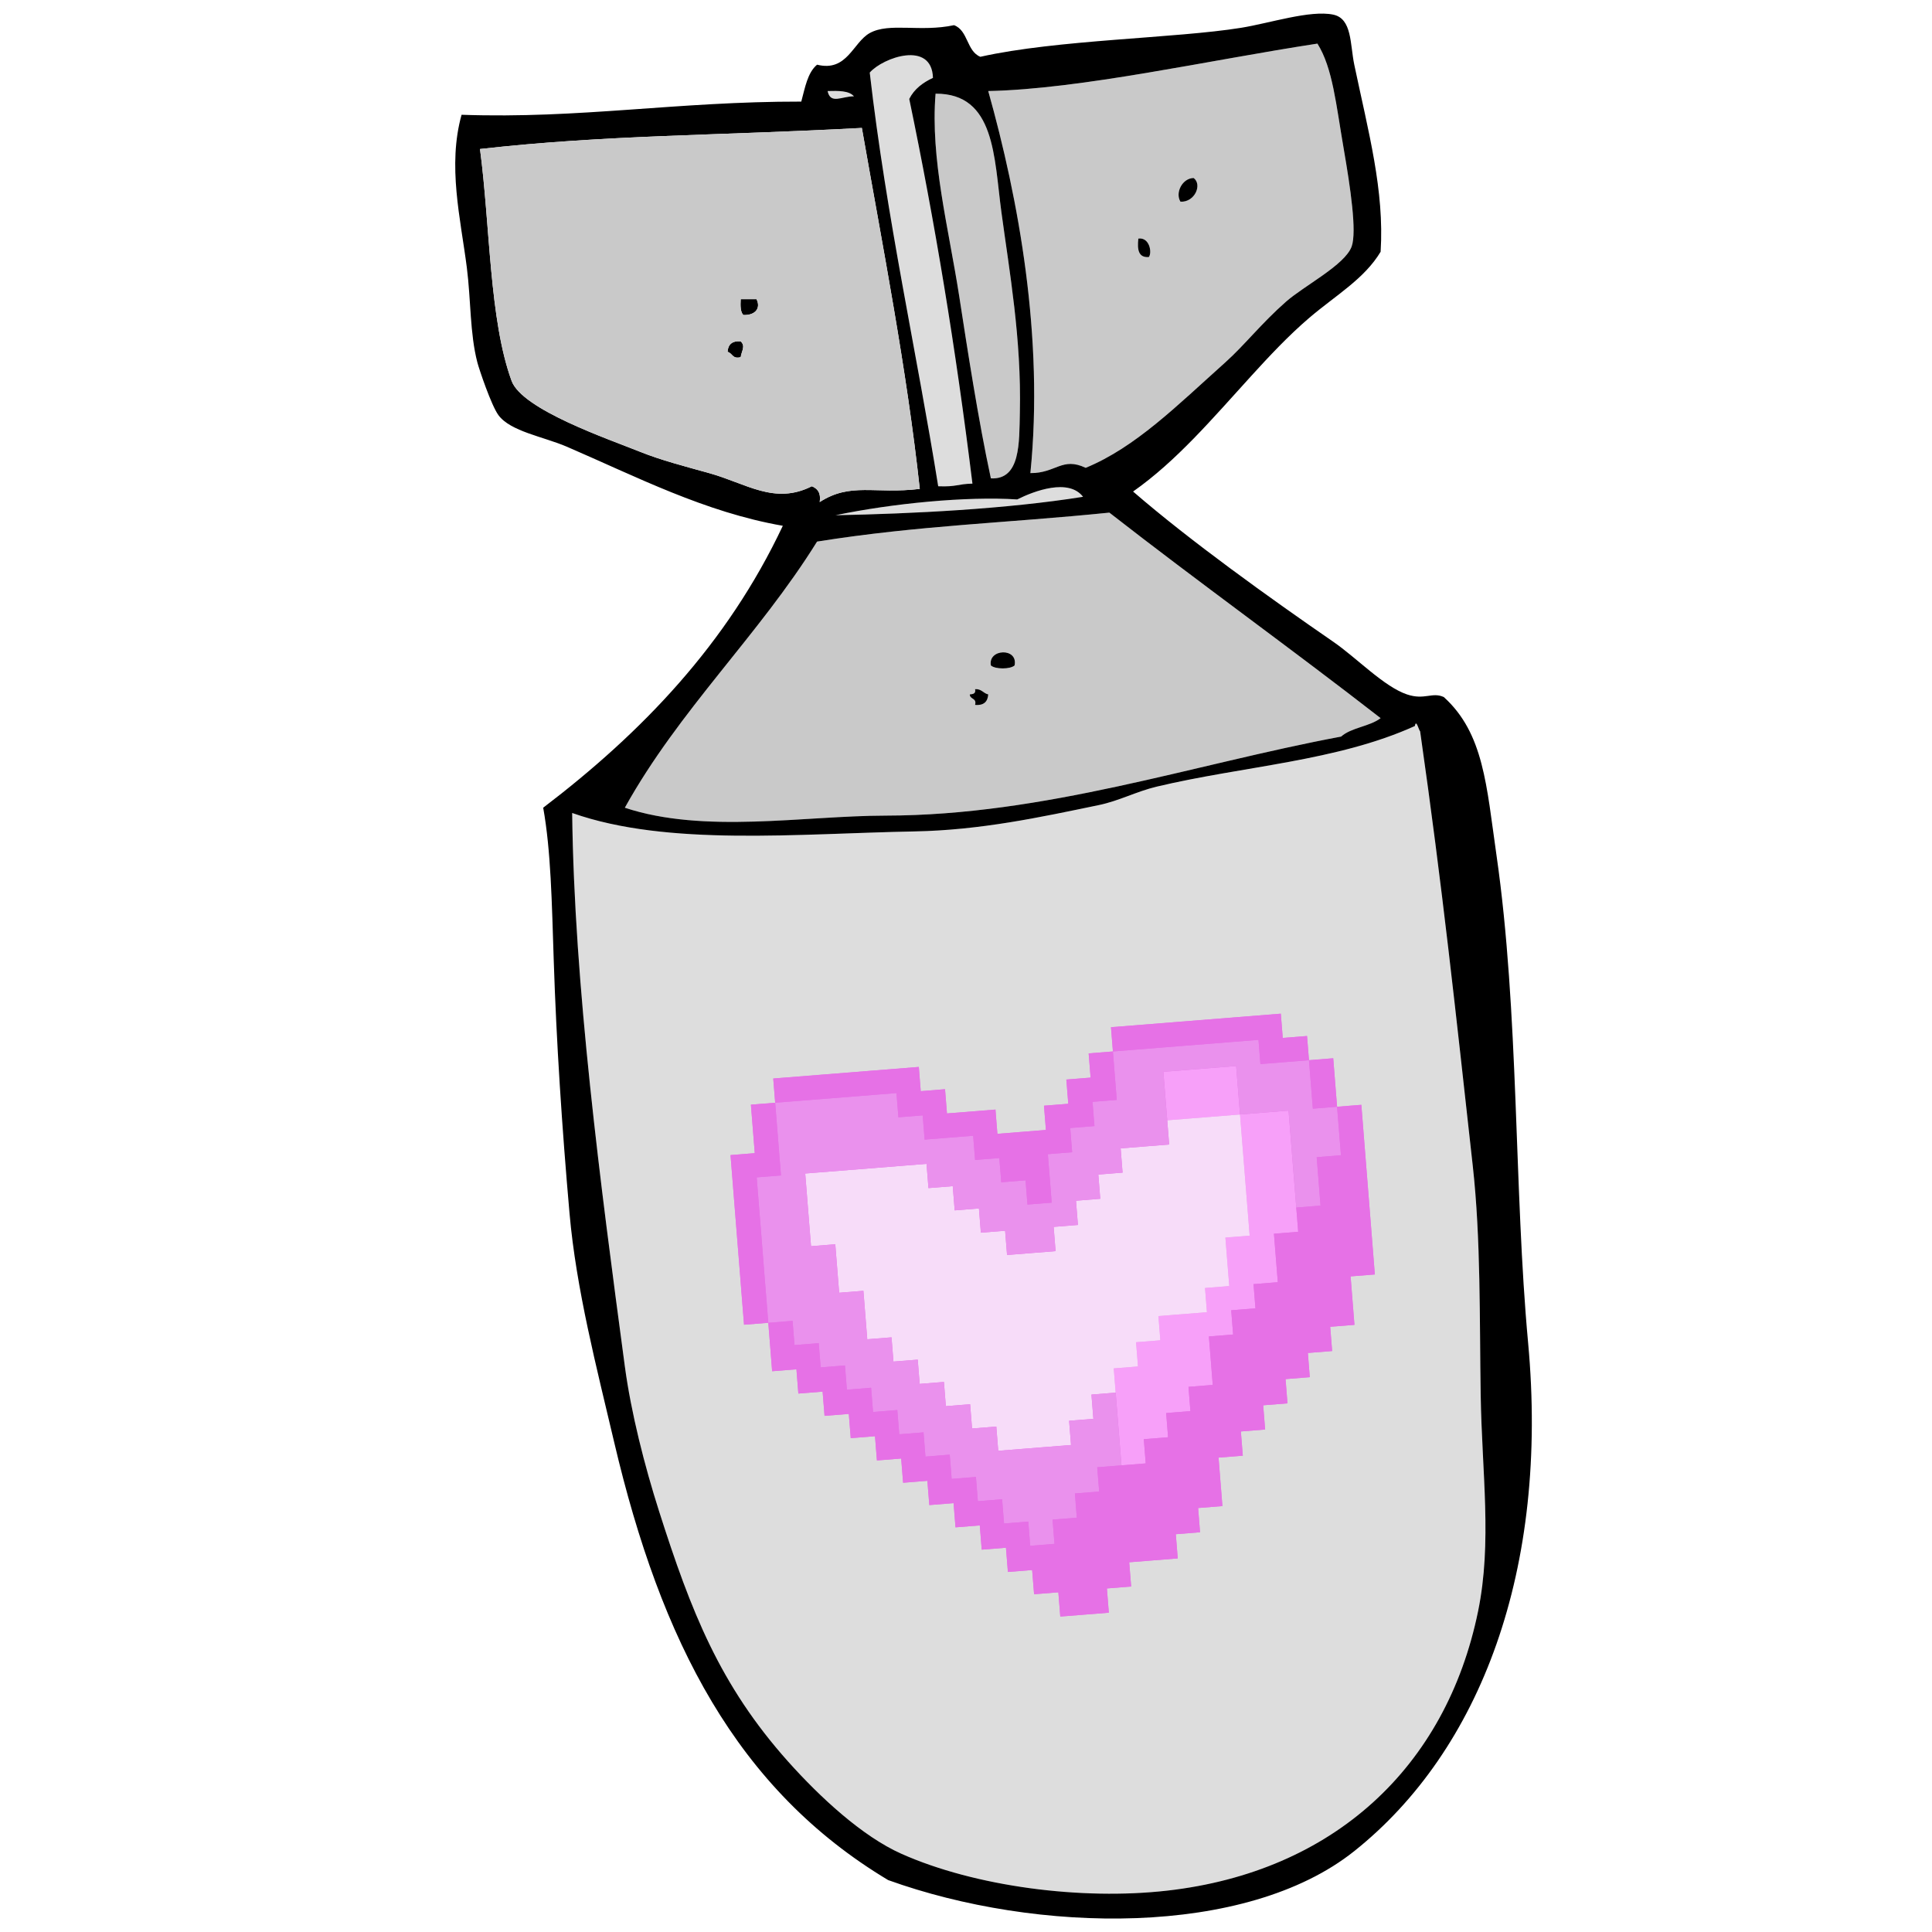<svg xmlns="http://www.w3.org/2000/svg" xmlns:xlink="http://www.w3.org/1999/xlink" width="500" zoomAndPan="magnify" viewBox="0 0 375 375" height="500" preserveAspectRatio="xMidYMid meet" version="1.2"><defs><clipPath id="6322c5f5ab"><path d="M 88.359 2.641 L 297.328 2.641 L 297.328 372.391 L 88.359 372.391 Z M 88.359 2.641 "/></clipPath><clipPath id="11fe45f17f"><path d="M 176.98 217.941 L 211.934 217.941 L 211.934 230.348 L 176.98 230.348 Z M 176.98 217.941 "/></clipPath><clipPath id="bb4ce05f6a"><path d="M 209.773 230.324 C 184.574 229.426 182.926 228.148 182.926 227.176 C 182.926 226.273 184.426 225.301 185.773 224.477 C 188.176 222.977 193.801 221.324 196.875 220.273 C 199.125 219.602 201.301 218.699 202.648 218.699 C 203.398 218.699 204 218.773 204.449 219.148 C 204.824 219.449 205.125 220.273 205.125 220.801 C 205.051 221.324 204.75 221.926 204.074 222.301 C 202.727 223.125 199.051 222.898 196.051 223.125 C 192.227 223.352 185.176 224.551 183.074 223.5 C 182.176 223.051 181.648 222.148 181.574 221.551 C 181.574 221.023 182.023 220.5 182.551 220.051 C 183.375 219.449 185.023 219.227 186.75 219 C 189.375 218.551 195.148 217.426 196.949 218.25 C 197.926 218.699 198.602 219.676 198.523 220.273 C 198.523 220.949 197.773 221.625 196.727 222.074 C 193.949 223.352 181.352 224.176 178.727 223.574 C 177.898 223.426 177.449 223.125 177.227 222.676 C 176.926 222.227 176.926 221.398 177.148 220.949 C 177.375 220.5 177.977 219.977 178.5 219.898 C 179.102 219.898 180.227 220.426 180.523 220.949 C 180.75 221.398 180.676 222.301 180.375 222.676 C 180.148 223.125 179.398 223.574 178.875 223.574 C 178.273 223.574 177.148 222.898 177.074 222.301 C 176.926 221.699 177.375 220.574 178.352 219.977 C 180.523 218.477 189.977 218.25 193.5 218.176 C 195.375 218.176 197.023 218.102 197.852 218.625 C 198.301 219 198.602 219.75 198.523 220.273 C 198.523 220.801 198.301 221.398 197.625 221.773 C 195.676 223.051 185.324 224.477 183.074 223.5 C 182.102 223.125 181.574 222.148 181.574 221.551 C 181.648 220.949 182.324 220.273 183.375 219.824 C 186.375 218.551 200.102 217.801 203.102 218.625 C 204.148 218.926 204.75 219.375 204.977 219.898 C 205.199 220.426 205.273 221.102 204.75 221.699 C 203.176 223.801 187.875 229.801 186.375 228.75 C 185.852 228.375 185.852 226.949 186.449 226.352 C 188.398 224.477 206.773 225.676 209.773 226.199 C 210.523 226.352 210.824 226.352 211.125 226.727 C 211.574 227.102 211.949 227.926 211.875 228.523 C 211.648 229.199 209.773 230.324 209.773 230.324 "/></clipPath><clipPath id="5bc2818813"><path d="M 137.051 179 L 275.316 179 L 275.316 316.551 L 137.051 316.551 Z M 137.051 179 "/></clipPath><clipPath id="fe553259dd"><path d="M 137.254 279.395 C 140.477 249.684 148.879 244.84 149.027 241.66 C 149.102 239.992 147.078 239.676 146.703 237.848 C 145.953 234.035 146.926 224.66 149.477 219.258 C 152.102 213.621 161.777 207.344 162.676 204.883 C 162.977 204.246 162.676 203.93 162.676 203.371 C 162.676 202.816 162.676 201.703 162.676 201.703 C 162.676 201.625 162.902 200.512 163.051 199.957 C 163.203 199.398 163.426 198.289 163.426 198.289 C 163.426 198.289 163.953 197.254 164.176 196.699 C 164.477 196.223 164.926 195.191 164.926 195.191 C 165.004 195.191 165.676 194.316 166.051 193.84 C 166.426 193.441 167.102 192.57 167.102 192.57 C 167.176 192.488 168.004 191.855 168.453 191.535 C 168.902 191.219 169.801 190.582 169.801 190.582 C 169.879 190.504 179.629 186.531 182.176 184.863 C 183.453 184.07 184.879 182.559 184.879 182.559 C 184.879 182.559 185.777 181.926 186.301 181.605 C 186.754 181.289 187.652 180.734 187.727 180.734 C 187.727 180.652 188.777 180.336 189.301 180.176 C 189.828 179.938 190.879 179.621 190.879 179.621 C 190.879 179.621 192.004 179.539 192.527 179.461 C 193.051 179.461 194.176 179.383 194.176 179.383 C 194.176 179.383 195.301 179.539 195.828 179.621 C 196.352 179.777 197.477 179.938 197.477 179.938 C 197.477 179.938 198.527 180.414 198.977 180.652 C 199.504 180.891 199.879 181.367 200.402 181.289 C 201.227 181.211 202.203 179.383 203.402 179.223 C 204.828 179.062 206.328 180.734 208.352 181.211 C 211.352 181.926 217.129 180.492 220.051 182.164 C 222.602 183.594 223.277 188.438 225.379 189.551 C 227.102 190.422 228.602 189.074 231.078 189.391 C 236.027 190.027 247.801 192.172 252.828 195.824 C 256.578 198.445 259.203 202.578 260.402 206.23 C 261.453 209.488 259.727 213.938 260.477 216.32 C 260.926 217.91 262.652 218.863 262.801 219.895 C 262.953 220.531 262.203 220.848 262.203 221.723 C 262.277 224.266 267.453 232.445 267.754 236.18 C 267.902 238.562 266.027 239.754 266.402 242.059 C 267.004 246.031 274.129 251.43 275.027 256.914 C 276.004 262.871 273.078 271.609 271.129 276.535 C 269.777 279.949 267.301 281.695 266.176 284.477 C 265.051 287.258 265.953 290.355 264.453 293.137 C 262.352 297.027 257.102 301 252.527 304.336 C 247.578 307.992 241.051 312.996 235.578 313.867 C 230.852 314.582 226.426 310.531 221.777 310.77 C 216.828 311.09 209.477 316.332 206.551 316.172 C 205.277 316.094 205.203 315.059 204.004 314.82 C 201.301 314.266 194.926 316.887 190.578 315.535 C 185.477 313.949 179.703 306.242 175.879 304.414 C 173.703 303.383 172.426 303.621 170.328 303.145 C 167.629 302.508 164.328 302.27 160.953 301 C 156.676 299.41 150.754 296.949 146.777 293.375 C 142.801 289.719 137.254 279.395 137.254 279.395 M 201.902 275.023 C 202.504 276.852 203.703 277.168 203.777 277.09 C 203.852 277.012 203.703 276.852 203.629 276.691 C 203.402 276.297 201.902 275.023 201.902 275.023 "/></clipPath><clipPath id="a63247aaed"><path d="M 133.559 284.156 L 170.691 284.156 L 170.691 316.367 L 133.559 316.367 Z M 133.559 284.156 "/></clipPath><clipPath id="200d19de13"><path d="M 155.102 287.852 C 159.449 291.676 157.801 289.199 158.102 288.75 C 158.477 288.375 160.051 288.898 161.176 289.273 C 162.75 289.875 165.227 291.301 166.5 292.352 C 167.398 293.102 167.926 293.699 168.449 294.75 C 169.273 296.25 170.25 298.648 170.398 300.602 C 170.551 302.551 170.023 305.102 169.426 306.676 C 169.051 307.801 168.676 308.477 167.852 309.375 C 166.801 310.648 164.926 312.375 163.125 313.273 C 161.324 314.102 159.148 315.301 157.125 314.477 C 153.375 312.898 145.727 300.75 145.574 297.074 C 145.574 295.426 146.773 294.523 147.676 293.477 C 148.5 292.426 149.625 291.449 150.824 290.699 C 151.949 290.023 153.301 289.426 154.648 289.125 C 155.926 288.824 157.426 288.676 158.773 288.824 C 160.125 288.977 161.551 289.352 162.824 289.875 C 164.023 290.398 165.301 291.227 166.273 292.125 C 167.324 293.102 168.227 294.227 168.824 295.426 C 169.5 296.625 170.023 297.977 170.25 299.324 C 170.477 300.676 170.551 302.102 170.324 303.523 C 170.102 304.875 169.727 306.227 169.051 307.426 C 168.449 308.699 167.551 309.824 166.574 310.801 C 165.602 311.773 164.477 312.602 163.199 313.199 C 162 313.801 160.574 314.176 159.227 314.398 C 157.875 314.551 156.375 314.477 155.023 314.25 C 153.75 313.949 152.324 313.426 151.199 312.75 C 150 312.074 148.875 311.176 147.977 310.125 C 147.074 309.074 146.25 307.875 145.727 306.602 C 145.199 305.324 144.898 303.898 144.75 302.551 C 144.676 301.199 144.824 299.699 145.199 298.426 C 145.5 297.074 146.102 295.727 146.852 294.602 C 147.602 293.477 148.574 292.352 149.625 291.523 C 150.75 290.699 152.023 289.949 153.301 289.5 C 154.574 289.051 156 288.824 157.426 288.75 C 158.773 288.75 160.199 288.977 161.477 289.352 C 162.824 289.801 164.102 290.477 165.227 291.301 C 166.352 292.051 167.324 293.102 168.148 294.227 C 168.898 295.352 169.574 296.699 169.949 297.977 C 170.324 299.324 171 301.875 170.477 302.102 C 169.352 302.625 157.5 289.801 158.102 288.75 C 158.477 288.227 162.301 289.5 164.023 290.477 C 165.75 291.523 167.398 293.102 168.449 294.75 C 169.5 296.477 170.25 298.574 170.398 300.602 C 170.551 302.551 170.023 305.102 169.426 306.676 C 169.051 307.801 168.676 308.477 167.852 309.375 C 166.801 310.648 164.926 312.375 163.125 313.273 C 161.324 314.102 158.773 313.875 157.125 314.477 C 155.773 315 155.324 316.352 153.898 316.352 C 151.051 316.426 144.602 312.301 141.301 309.75 C 138.824 307.801 136.648 305.023 135.449 303.227 C 134.773 302.176 134.477 301.574 134.25 300.449 C 133.801 298.875 133.5 296.398 133.875 294.449 C 134.176 292.574 135.148 290.551 136.352 288.977 C 137.551 287.477 139.273 286.125 141.074 285.301 C 142.801 284.477 145.352 284.176 146.926 284.176 C 148.125 284.176 148.875 284.324 149.926 284.773 C 151.426 285.301 155.102 287.852 155.102 287.852 "/></clipPath><clipPath id="0417b0b4ad"><path d="M 141 196 L 267 196 L 267 314 L 141 314 Z M 141 196 "/></clipPath><clipPath id="cc9421977d"><path d="M 140.207 205.391 L 262.82 195.621 L 271.816 308.516 L 149.203 318.285 Z M 140.207 205.391 "/></clipPath><clipPath id="66486b6b86"><path d="M 140.207 205.391 L 262.82 195.621 L 271.816 308.516 L 149.203 318.285 Z M 140.207 205.391 "/></clipPath><clipPath id="91fd688d88"><path d="M 140.207 205.391 L 262.82 195.621 L 271.816 308.516 L 149.203 318.285 Z M 140.207 205.391 "/></clipPath><clipPath id="da88de5e75"><path d="M 216 206 L 252 206 L 252 285 L 216 285 Z M 216 206 "/></clipPath><clipPath id="5515ac0abe"><path d="M 140.207 205.391 L 262.82 195.621 L 271.816 308.516 L 149.203 318.285 Z M 140.207 205.391 "/></clipPath><clipPath id="4fb64c3b6f"><path d="M 140.207 205.391 L 262.82 195.621 L 271.816 308.516 L 149.203 318.285 Z M 140.207 205.391 "/></clipPath><clipPath id="7772139c1b"><path d="M 140.207 205.391 L 262.82 195.621 L 271.816 308.516 L 149.203 318.285 Z M 140.207 205.391 "/></clipPath><clipPath id="192addeac7"><path d="M 156 216 L 243 216 L 243 282 L 156 282 Z M 156 216 "/></clipPath><clipPath id="f41f2d8541"><path d="M 140.207 205.391 L 262.82 195.621 L 271.816 308.516 L 149.203 318.285 Z M 140.207 205.391 "/></clipPath><clipPath id="c5d82deb9f"><path d="M 140.207 205.391 L 262.82 195.621 L 271.816 308.516 L 149.203 318.285 Z M 140.207 205.391 "/></clipPath><clipPath id="9b26315505"><path d="M 140.207 205.391 L 262.82 195.621 L 271.816 308.516 L 149.203 318.285 Z M 140.207 205.391 "/></clipPath><clipPath id="35e9d62575"><path d="M 146 201 L 261 201 L 261 301 L 146 301 Z M 146 201 "/></clipPath><clipPath id="dcaea7b84f"><path d="M 140.207 205.391 L 262.82 195.621 L 271.816 308.516 L 149.203 318.285 Z M 140.207 205.391 "/></clipPath><clipPath id="b40bf17590"><path d="M 140.207 205.391 L 262.82 195.621 L 271.816 308.516 L 149.203 318.285 Z M 140.207 205.391 "/></clipPath><clipPath id="c4ee8f028d"><path d="M 140.207 205.391 L 262.82 195.621 L 271.816 308.516 L 149.203 318.285 Z M 140.207 205.391 "/></clipPath><clipPath id="a62d36f4b4"><path d="M 141 196 L 267 196 L 267 314 L 141 314 Z M 141 196 "/></clipPath><clipPath id="58bd9901e6"><path d="M 140.207 205.391 L 262.82 195.621 L 271.816 308.516 L 149.203 318.285 Z M 140.207 205.391 "/></clipPath><clipPath id="bb80f6e69a"><path d="M 140.207 205.391 L 262.82 195.621 L 271.816 308.516 L 149.203 318.285 Z M 140.207 205.391 "/></clipPath><clipPath id="233b4f505a"><path d="M 140.207 205.391 L 262.82 195.621 L 271.816 308.516 L 149.203 318.285 Z M 140.207 205.391 "/></clipPath></defs><g id="cfd6668504"><path style=" stroke:none;fill-rule:evenodd;fill:#c9c9c9;fill-opacity:1;" d="M 191.816 17.672 C 197.707 38.633 202.652 65.516 199.996 91.824 C 204.957 91.867 206.148 88.625 210.73 90.805 C 220.422 86.812 228.41 78.773 237.82 70.348 C 241.578 66.98 244.797 62.801 249.578 58.586 C 253.109 55.465 261.062 51.438 262.355 47.844 C 263.383 44.984 262.117 36.402 260.82 28.922 C 259.324 20.285 258.691 13.211 255.711 8.465 C 234.383 11.723 209.883 17.293 191.816 17.672 M 229.129 39.148 C 228.059 37.445 229.465 34.582 231.688 34.551 C 233.414 35.855 231.871 39.305 229.129 39.148 M 222.996 49.891 C 220.949 50.062 220.711 48.426 220.953 46.309 C 223.098 46 223.66 48.973 222.996 49.891 "/><path style=" stroke:none;fill-rule:evenodd;fill:#dddddd;fill-opacity:1;" d="M 168.816 14.094 C 172.062 42.32 178.008 68.723 182.105 94.383 C 185.762 94.52 185.777 93.941 188.75 93.871 C 185.477 67.297 181.457 43.109 176.484 19.207 C 177.453 17.277 179.109 16.035 181.086 15.113 C 180.871 7.816 171.402 11.145 168.816 14.094 "/><path style=" stroke:none;fill-rule:evenodd;fill:#dddddd;fill-opacity:1;" d="M 160.637 17.668 C 161.195 20.316 163.375 18.684 165.746 18.691 C 164.809 17.586 162.738 17.617 160.637 17.668 "/><path style=" stroke:none;fill-rule:evenodd;fill:#c9c9c9;fill-opacity:1;" d="M 181.594 18.184 C 180.562 30.906 184.113 44.129 186.195 57.562 C 187.758 67.66 189.855 81.379 192.328 92.852 C 198.117 93.148 197.82 85.875 197.953 80.062 C 198.277 65.719 195.938 52.797 194.375 41.199 C 192.934 30.523 193.18 18.113 181.594 18.184 "/><path style=" stroke:none;fill-rule:evenodd;fill:#000000;fill-opacity:1;" d="M 231.688 34.551 C 229.465 34.586 228.059 37.445 229.129 39.148 C 231.871 39.305 233.414 35.855 231.688 34.551 "/><path style=" stroke:none;fill-rule:evenodd;fill:#000000;fill-opacity:1;" d="M 220.953 46.309 C 220.711 48.426 220.949 50.062 222.996 49.891 C 223.66 48.969 223.098 46 220.953 46.309 "/><path style=" stroke:none;fill-rule:evenodd;fill:#000000;fill-opacity:1;" d="M 146.84 58.074 L 143.77 58.074 C 143.703 59.336 143.695 60.539 144.281 61.141 C 146.609 61.238 147.719 59.812 146.84 58.074 "/><path style=" stroke:none;fill-rule:evenodd;fill:#000000;fill-opacity:1;" d="M 143.77 66.254 C 142.105 66.121 141.309 66.863 141.215 68.301 C 142.188 68.52 142.137 69.762 143.77 69.324 C 143.926 68.129 144.77 67.211 143.77 66.254 "/><path style=" stroke:none;fill-rule:evenodd;fill:#dddddd;fill-opacity:1;" d="M 162.172 100.008 C 177.125 99.719 195.262 98.809 210.219 96.43 C 207.438 92.797 200.777 95.266 197.441 96.941 C 187.605 96.297 173.156 97.711 162.172 100.008 "/><path style=" stroke:none;fill-rule:evenodd;fill:#c9c9c9;fill-opacity:1;" d="M 158.594 105.125 C 147.223 123.41 131.875 137.719 121.281 156.777 C 136.68 161.883 155.992 158.332 171.883 158.309 C 202.859 158.27 231.672 148.32 260.309 142.969 C 262.289 141.199 265.863 141.023 267.977 139.391 C 250.625 125.895 232.652 113.02 215.328 99.496 C 195.059 101.559 178.551 101.949 158.594 105.125 M 196.93 129.16 C 196.102 129.93 193.16 129.93 192.328 129.16 C 191.727 125.891 197.656 125.66 196.93 129.16 M 191.816 134.785 C 191.723 136.223 190.93 136.965 189.262 136.832 C 189.633 135.438 188.246 135.801 188.238 134.785 C 188.863 134.727 189.449 134.633 189.262 133.762 C 190.531 133.684 190.848 134.566 191.816 134.785 "/><path style=" stroke:none;fill-rule:evenodd;fill:#000000;fill-opacity:1;" d="M 192.328 129.16 C 193.156 129.93 196.102 129.93 196.93 129.16 C 197.656 125.656 191.727 125.891 192.328 129.16 "/><path style=" stroke:none;fill-rule:evenodd;fill:#000000;fill-opacity:1;" d="M 189.262 133.762 C 189.449 134.633 188.863 134.73 188.238 134.785 C 188.246 135.801 189.633 135.438 189.262 136.832 C 190.93 136.965 191.723 136.223 191.816 134.785 C 190.848 134.566 190.531 133.684 189.262 133.762 "/><path style=" stroke:none;fill-rule:evenodd;fill:#dddddd;fill-opacity:1;" d="M 111.059 157.801 C 111.457 191.324 116.5 229.527 121.281 265.199 C 122.488 274.203 125.105 284.48 127.926 293.328 C 134.137 312.809 139.707 327.062 152.969 341.91 C 159.164 348.84 167.363 356.43 174.949 359.809 C 189.273 366.195 209.918 368.867 226.574 366.969 C 258.832 363.297 280.672 343.043 286.891 312.758 C 289.641 299.367 287.641 285.863 287.402 270.824 C 287.168 255.941 287.438 240.477 285.867 226.332 C 282.477 195.82 280 172.418 275.645 141.945 C 275.379 141.75 274.887 139.461 274.621 140.922 C 259.492 147.777 241.359 148.68 224.531 152.688 C 220.562 153.629 217.254 155.441 213.285 156.266 C 201.949 158.617 190.336 161.141 177.504 161.379 C 154.926 161.797 129.59 164.344 111.059 157.801 M 264.398 242.695 C 267.766 259.035 263.805 277.133 255.199 289.746 C 250.777 296.227 238.859 304.609 231.176 307.133 C 199.305 317.613 161.855 294.844 155.016 265.199 C 150.613 246.117 155.965 220.129 166.262 209.965 C 169.418 206.848 174.996 203.973 180.574 200.758 C 185.141 198.125 189.66 194.641 193.352 193.09 C 206.832 187.418 229.668 190 242.422 197.691 C 252.188 209.352 260.836 225.391 264.398 242.695 "/><path style=" stroke:none;fill-rule:evenodd;fill:#000000;fill-opacity:1;" d="M 242.422 197.691 C 229.668 190.004 206.832 187.418 193.352 193.09 C 189.66 194.637 185.141 198.125 180.574 200.758 C 174.996 203.973 169.418 206.848 166.262 209.965 C 155.965 220.129 150.609 246.117 155.016 265.199 C 161.855 294.844 199.305 317.613 231.176 307.133 C 238.859 304.609 250.777 296.227 255.199 289.746 C 263.805 277.133 267.766 259.035 264.398 242.695 C 260.836 225.391 252.188 209.352 242.422 197.691 M 253.664 218.66 C 256.188 224.57 261.23 236.844 262.355 242.695 C 268.441 274.445 248.414 301.539 222.996 306.113 C 200.832 310.098 177.656 296.668 168.816 286.676 C 153.457 269.324 151.512 226.852 169.328 210.988 C 174.445 206.43 185.055 201.172 191.305 197.691 C 198.535 193.668 209.355 192.48 219.93 193.09 C 237.984 194.129 248.109 205.633 253.664 218.66 "/><path style=" stroke:none;fill-rule:evenodd;fill:#ffe000;fill-opacity:1;" d="M 219.93 193.09 C 209.355 192.477 198.535 193.668 191.305 197.691 C 185.055 201.168 174.445 206.43 169.328 210.988 C 151.512 226.852 153.457 269.324 168.816 286.676 C 177.656 296.668 200.832 310.098 222.996 306.113 C 248.414 301.539 268.441 274.445 262.355 242.695 C 261.23 236.844 256.188 224.566 253.664 218.66 C 248.109 205.633 237.984 194.129 219.93 193.09 M 218.906 206.895 C 216.777 214.527 218.996 226.41 216.863 236.043 C 212.867 236.992 208.426 237.492 204.086 238.09 C 200.91 229.945 196.07 220.609 191.816 212.012 C 199.938 208.355 210.496 203.293 218.906 206.895 M 218.906 252.414 C 219.969 254.59 221.324 256.469 220.953 260.082 C 217.324 265.457 205.75 264.199 208.684 255.48 C 209.668 254.25 212.496 254.863 211.75 251.902 C 214.27 251.035 216.477 251.855 218.906 252.414 M 231.176 259.57 C 239.184 261.594 248.852 263.953 257.242 265.199 C 253.504 271 249.863 276.906 247.531 284.121 C 240.332 283.293 236.332 276.266 228.617 274.402 C 228.891 268.879 230.648 264.84 231.176 259.57 M 194.371 277.984 C 196.012 275.535 197.855 270.414 200.508 269.801 C 203.578 269.09 212.957 273.473 213.797 275.426 C 210.516 282.809 210.18 290.262 207.664 296.395 C 199.602 295.594 197.242 289.094 189.773 287.699 C 189.023 284.453 192.086 281.406 194.371 277.984 "/><path style=" stroke:none;fill-rule:evenodd;fill:#000000;fill-opacity:1;" d="M 191.816 212.012 C 196.07 220.609 200.91 229.945 204.086 238.094 C 208.426 237.492 212.867 236.992 216.863 236.047 C 218.996 226.41 216.777 214.527 218.91 206.895 C 210.5 203.293 199.938 208.355 191.816 212.012 M 214.82 232.98 C 211.125 233.82 208.523 235.375 205.617 234.512 C 203.168 227.23 198.008 219.988 196.418 213.547 C 200.711 209.828 208.582 209.695 215.328 208.43 C 215.039 215.676 215.648 224.055 214.82 232.98 "/><path style=" stroke:none;fill-rule:evenodd;fill:#ff3600;fill-opacity:1;" d="M 215.328 208.43 C 208.582 209.695 200.711 209.828 196.418 213.547 C 198.008 219.988 203.168 227.23 205.617 234.512 C 208.523 235.375 211.125 233.82 214.82 232.98 C 215.648 224.055 215.039 215.676 215.328 208.43 "/><path style=" stroke:none;fill-rule:evenodd;fill:#000000;fill-opacity:1;" d="M 211.75 251.898 C 212.5 254.863 209.668 254.25 208.684 255.48 C 205.75 264.199 217.324 265.457 220.953 260.082 C 221.324 256.473 219.969 254.59 218.91 252.414 C 216.477 251.855 214.27 251.035 211.75 251.898 M 217.887 259.062 C 216.191 259.922 213.801 261.062 211.75 260.082 C 211.566 256.66 214.355 256.207 216.352 254.969 C 217.879 255.32 218.066 257.008 217.887 259.062 "/><path style=" stroke:none;fill-rule:evenodd;fill:#ff3600;fill-opacity:1;" d="M 216.352 254.969 C 214.355 256.207 211.566 256.66 211.75 260.082 C 213.801 261.062 216.191 259.922 217.887 259.062 C 218.066 257.008 217.879 255.32 216.352 254.969 "/><path style=" stroke:none;fill-rule:evenodd;fill:#000000;fill-opacity:1;" d="M 228.617 274.402 C 236.332 276.266 240.332 283.293 247.531 284.121 C 249.863 276.91 253.504 271 257.242 265.199 C 248.852 263.953 239.184 261.598 231.176 259.57 C 230.648 264.844 228.891 268.879 228.617 274.402 M 252.129 266.734 C 250.148 271.395 247.754 275.648 245.996 280.543 C 240.348 279.035 237.734 274.488 232.199 272.867 C 232.129 268.879 233.453 266.281 234.754 263.66 C 242.375 263.801 245.402 266.574 252.129 266.734 "/><path style=" stroke:none;fill-rule:evenodd;fill:#ff3600;fill-opacity:1;" d="M 234.754 263.66 C 233.453 266.281 232.129 268.879 232.199 272.867 C 237.734 274.488 240.348 279.035 245.996 280.543 C 247.754 275.648 250.148 271.395 252.129 266.734 C 245.402 266.574 242.375 263.801 234.754 263.66 "/><path style=" stroke:none;fill-rule:evenodd;fill:#000000;fill-opacity:1;" d="M 189.773 287.699 C 197.242 289.094 199.602 295.594 207.664 296.395 C 210.18 290.262 210.516 282.809 213.797 275.426 C 212.957 273.473 203.578 269.09 200.508 269.801 C 197.855 270.414 196.012 275.535 194.375 277.984 C 192.086 281.406 189.023 284.453 189.773 287.699 M 201.527 273.383 C 205.004 272.457 206.789 275.535 210.219 275.938 C 208.418 282.125 207.414 286.918 206.129 292.816 C 200.957 291.004 196.535 288.434 193.352 284.633 C 196.723 282.172 197.316 274.5 201.527 273.383 "/><path style=" stroke:none;fill-rule:evenodd;fill:#ff3600;fill-opacity:1;" d="M 193.352 284.633 C 196.535 288.434 200.957 291.004 206.129 292.816 C 207.414 286.918 208.418 282.125 210.219 275.938 C 206.789 275.535 205.004 272.457 201.527 273.383 C 197.316 274.5 196.723 282.172 193.352 284.633 "/><g clip-rule="nonzero" clip-path="url(#6322c5f5ab)"><path style=" stroke:none;fill-rule:evenodd;fill:#000000;fill-opacity:1;" d="M 190.285 11.023 C 187.609 9.945 187.922 5.883 185.172 4.887 C 178.594 6.293 172.609 4.312 168.816 6.418 C 165.551 8.234 164.434 14.02 158.594 12.555 C 156.734 14.105 156.254 17.039 155.527 19.719 C 131.238 19.688 112.676 23.086 89.59 22.277 C 86.836 32.172 89.395 42.406 90.613 51.938 C 91.414 58.234 91.191 64.719 92.656 70.348 C 93 71.668 95.352 78.668 96.742 80.574 C 99.074 83.754 105.492 84.754 110.035 86.711 C 123.516 92.523 136.828 99.426 151.945 102.055 C 141.141 124.992 124.586 142.184 105.434 156.777 C 106.926 165.102 107.105 174.926 107.48 186.438 C 107.992 202.195 109.074 218.812 110.547 235.535 C 111.836 250.188 115.781 265.348 119.234 280.027 C 128.305 318.57 142.957 347.285 172.395 364.926 C 201.262 375.324 241.812 376.086 262.863 359.301 C 287.391 339.746 300.672 304.641 296.602 260.594 C 293.855 230.883 294.863 196.492 290.465 165.98 C 288.52 152.473 288.02 142.348 280.242 135.297 C 277.98 134.258 276.512 135.945 273.09 134.785 C 268.602 133.266 263.336 127.699 258.777 124.559 C 246.402 116.031 230.973 104.969 219.93 95.406 C 228.391 89.449 235.23 81.363 242.93 72.902 C 246.195 69.316 250.082 65.141 254.176 61.652 C 259.332 57.262 264.812 54.141 267.977 48.867 C 268.73 36.973 265.605 25.609 262.863 12.555 C 262.031 8.586 262.465 3.609 258.777 2.84 C 254.297 1.906 246.453 4.5 240.887 5.398 C 228.121 7.453 205.211 7.676 190.285 11.023 M 255.711 8.465 C 258.691 13.211 259.324 20.285 260.82 28.922 C 262.117 36.402 263.383 44.984 262.355 47.844 C 261.062 51.438 253.109 55.465 249.578 58.586 C 244.797 62.801 241.578 66.98 237.82 70.348 C 228.41 78.773 220.422 86.812 210.73 90.805 C 206.148 88.625 204.957 91.867 199.996 91.828 C 202.652 65.512 197.707 38.633 191.816 17.672 C 209.883 17.293 234.383 11.727 255.711 8.465 M 181.086 15.113 C 179.109 16.039 177.449 17.277 176.484 19.203 C 181.457 43.109 185.477 67.297 188.75 93.871 C 185.777 93.941 185.762 94.523 182.105 94.383 C 178.008 68.723 172.062 42.32 168.816 14.09 C 171.402 11.141 180.871 7.816 181.086 15.113 M 165.746 18.695 C 163.379 18.684 161.195 20.316 160.637 17.672 C 162.738 17.617 164.812 17.586 165.746 18.695 M 194.375 41.195 C 195.938 52.797 198.277 65.719 197.953 80.062 C 197.82 85.875 198.117 93.148 192.328 92.852 C 189.855 81.379 187.758 67.66 186.195 57.562 C 184.113 44.129 180.562 30.906 181.594 18.184 C 193.18 18.113 192.93 30.523 194.375 41.195 M 167.285 24.832 C 171.352 47.98 176.016 71.695 178.527 94.895 C 169.77 95.957 165.129 93.566 159.105 97.449 C 159.379 95.645 158.672 94.816 157.57 94.383 C 150.328 98.043 144.871 93.836 137.637 91.828 C 133.156 90.582 128.25 89.309 124.348 87.734 C 118.203 85.258 101.352 79.527 99.301 73.926 C 94.961 62.074 95.141 43.719 93.168 28.922 C 117.953 26.141 138.965 26.359 167.285 24.832 M 197.441 96.941 C 200.777 95.266 207.438 92.797 210.219 96.43 C 195.262 98.812 177.125 99.715 162.172 100.008 C 173.156 97.711 187.605 96.297 197.441 96.941 M 215.328 99.5 C 232.652 113.02 250.625 125.895 267.977 139.391 C 265.863 141.023 262.289 141.199 260.309 142.969 C 231.672 148.324 202.859 158.27 171.883 158.309 C 155.992 158.336 136.68 161.883 121.281 156.777 C 131.875 137.719 147.223 123.41 158.594 105.121 C 178.551 101.949 195.059 101.562 215.328 99.5 M 177.504 161.379 C 190.336 161.141 201.949 158.617 213.285 156.266 C 217.254 155.441 220.562 153.629 224.531 152.684 C 241.359 148.68 259.492 147.777 274.621 140.922 C 274.887 139.461 275.379 141.746 275.645 141.945 C 280 172.418 282.477 195.82 285.867 226.332 C 287.438 240.477 287.168 255.941 287.402 270.824 C 287.641 285.863 289.641 299.367 286.891 312.758 C 280.672 343.043 258.832 363.297 226.574 366.969 C 209.918 368.867 189.273 366.195 174.949 359.809 C 167.363 356.43 159.164 348.84 152.969 341.91 C 139.707 327.062 134.141 312.809 127.926 293.328 C 125.105 284.48 122.488 274.203 121.281 265.199 C 116.5 229.527 111.457 191.324 111.059 157.801 C 129.59 164.344 154.926 161.797 177.504 161.379 "/></g><path style=" stroke:none;fill-rule:evenodd;fill:#c9c9c9;fill-opacity:1;" d="M 93.168 28.922 C 95.141 43.719 94.961 62.07 99.301 73.926 C 101.352 79.527 118.203 85.258 124.348 87.734 C 128.25 89.305 133.156 90.586 137.637 91.828 C 144.871 93.836 150.328 98.047 157.57 94.383 C 158.672 94.816 159.379 95.645 159.105 97.449 C 165.129 93.566 169.77 95.957 178.527 94.895 C 176.016 71.695 171.352 47.98 167.285 24.832 C 138.965 26.359 117.953 26.141 93.168 28.922 M 144.281 61.141 C 143.695 60.539 143.703 59.336 143.77 58.074 L 146.84 58.074 C 147.719 59.812 146.609 61.238 144.281 61.141 M 143.77 69.324 C 142.137 69.762 142.188 68.52 141.215 68.301 C 141.309 66.863 142.105 66.125 143.77 66.254 C 144.77 67.211 143.926 68.129 143.77 69.324 "/><g clip-rule="nonzero" clip-path="url(#11fe45f17f)"><g clip-rule="nonzero" clip-path="url(#bb4ce05f6a)"><path style=" stroke:none;fill-rule:nonzero;fill:#dddddd;fill-opacity:1;" d="M 174.074 215.176 L 214.84 215.176 L 214.84 233.324 L 174.074 233.324 Z M 174.074 215.176 "/></g></g><g clip-rule="nonzero" clip-path="url(#5bc2818813)"><g clip-rule="nonzero" clip-path="url(#fe553259dd)"><path style=" stroke:none;fill-rule:nonzero;fill:#dddddd;fill-opacity:1;" d="M 134.254 176.047 L 278.117 176.047 L 278.117 319.352 L 134.254 319.352 Z M 134.254 176.047 "/></g></g><g clip-rule="nonzero" clip-path="url(#a63247aaed)"><g clip-rule="nonzero" clip-path="url(#200d19de13)"><path style=" stroke:none;fill-rule:nonzero;fill:#dddddd;fill-opacity:1;" d="M 130.875 281.176 L 173.523 281.176 L 173.523 319.352 L 130.875 319.352 Z M 130.875 281.176 "/></g></g><g clip-rule="nonzero" clip-path="url(#0417b0b4ad)"><g clip-rule="nonzero" clip-path="url(#cc9421977d)"><g clip-rule="nonzero" clip-path="url(#66486b6b86)"><g clip-rule="nonzero" clip-path="url(#91fd688d88)"><path style=" stroke:none;fill-rule:nonzero;fill:#e671e6;fill-opacity:1;" d="M 264.234 214.445 L 264.609 219.148 L 264.984 223.855 L 265.359 228.555 L 265.734 233.258 L 266.109 237.965 L 266.48 242.664 L 266.855 247.371 L 262.148 247.746 L 262.898 257.152 L 258.191 257.527 L 258.566 262.234 L 253.855 262.609 L 254.23 267.309 L 249.523 267.684 L 249.898 272.391 L 245.184 272.766 L 245.559 277.469 L 240.852 277.844 L 241.227 282.547 L 236.52 282.922 L 236.895 287.629 L 237.27 292.328 L 232.555 292.707 L 232.93 297.41 L 228.223 297.789 L 228.598 302.488 L 223.887 302.863 L 219.18 303.238 L 219.555 307.941 L 214.848 308.316 L 215.223 313.023 L 210.508 313.398 L 205.801 313.773 L 205.426 309.066 L 200.715 309.441 L 200.34 304.742 L 195.633 305.117 L 195.258 300.414 L 190.551 300.789 L 190.176 296.082 L 185.461 296.457 L 185.09 291.758 L 180.379 292.133 L 180.004 287.426 L 175.293 287.801 L 174.918 283.098 L 170.211 283.473 L 169.836 278.77 L 165.129 279.145 L 164.754 274.441 L 160.043 274.816 L 159.668 270.113 L 154.961 270.488 L 154.586 265.781 L 149.871 266.156 L 149.5 261.457 L 149.125 256.754 L 144.418 257.129 L 144.039 252.422 L 143.668 247.719 L 143.293 243.012 L 142.918 238.312 L 142.543 233.609 L 142.168 228.902 L 141.793 224.203 L 146.5 223.828 L 146.125 219.121 L 145.75 214.418 L 150.461 214.043 L 150.086 209.34 L 159.508 208.59 L 168.922 207.84 L 178.344 207.09 L 178.715 211.793 L 183.43 211.414 L 183.805 216.117 L 193.219 215.367 L 193.594 220.074 L 198.305 219.699 L 203.012 219.324 L 202.637 214.617 L 207.352 214.242 L 206.977 209.539 L 211.684 209.164 L 211.309 204.461 L 216.016 204.086 L 215.641 199.379 L 220.352 199.004 L 225.059 198.629 L 229.773 198.254 L 239.188 197.504 L 243.898 197.129 L 248.605 196.754 L 248.98 201.461 L 253.695 201.086 L 254.07 205.785 L 258.777 205.41 L 259.152 210.113 L 259.527 214.82 Z M 264.234 214.445 "/></g></g></g></g><g clip-rule="nonzero" clip-path="url(#da88de5e75)"><g clip-rule="nonzero" clip-path="url(#5515ac0abe)"><g clip-rule="nonzero" clip-path="url(#4fb64c3b6f)"><g clip-rule="nonzero" clip-path="url(#7772139c1b)"><path style=" stroke:none;fill-rule:nonzero;fill:#f7a0f9;fill-opacity:1;" d="M 250.105 215.57 L 250.48 220.273 L 250.855 224.98 L 251.23 229.68 L 251.605 234.383 L 251.98 239.09 L 247.273 239.465 L 247.648 244.168 L 248.023 248.875 L 243.309 249.25 L 243.684 253.949 L 238.977 254.324 L 239.352 259.027 L 234.645 259.402 L 235.02 264.109 L 235.395 268.812 L 230.684 269.188 L 231.059 273.895 L 226.352 274.27 L 226.723 278.969 L 222.012 279.344 L 222.387 284.047 L 217.68 284.422 L 217.305 279.723 L 216.93 275.02 L 216.555 270.312 L 216.18 265.609 L 220.887 265.234 L 220.512 260.527 L 225.227 260.152 L 224.852 255.453 L 229.559 255.078 L 234.27 254.699 L 233.895 250 L 238.602 249.625 L 238.227 244.918 L 237.852 240.215 L 242.562 239.84 L 242.188 235.133 L 241.812 230.434 L 241.438 225.73 L 241.062 221.023 L 240.688 216.32 L 245.398 215.945 Z M 239.938 206.914 L 230.523 207.664 L 225.809 208.039 L 226.559 217.445 L 231.273 217.07 L 240.688 216.32 L 240.312 211.613 Z M 239.938 206.914 "/></g></g></g></g><g clip-rule="nonzero" clip-path="url(#192addeac7)"><g clip-rule="nonzero" clip-path="url(#f41f2d8541)"><g clip-rule="nonzero" clip-path="url(#c5d82deb9f)"><g clip-rule="nonzero" clip-path="url(#9b26315505)"><path style=" stroke:none;fill-rule:nonzero;fill:#f7dcf9;fill-opacity:1;" d="M 240.688 216.32 L 241.062 221.023 L 241.438 225.73 L 241.812 230.434 L 242.188 235.133 L 242.562 239.84 L 237.852 240.215 L 238.227 244.918 L 238.602 249.625 L 233.895 250 L 234.27 254.699 L 229.559 255.078 L 224.852 255.453 L 225.227 260.152 L 220.512 260.527 L 220.887 265.234 L 216.18 265.609 L 216.555 270.312 L 211.848 270.688 L 212.223 275.395 L 207.512 275.77 L 207.887 280.473 L 203.18 280.848 L 198.465 281.223 L 193.758 281.598 L 193.383 276.895 L 188.676 277.27 L 188.301 272.562 L 183.59 272.938 L 183.215 268.238 L 178.508 268.613 L 178.133 263.906 L 173.418 264.281 L 173.043 259.578 L 168.336 259.953 L 167.961 255.254 L 167.586 250.547 L 162.879 250.922 L 162.504 246.219 L 162.129 241.512 L 157.418 241.887 L 157.043 237.188 L 156.668 232.484 L 156.293 227.777 L 161.008 227.402 L 170.422 226.652 L 175.133 226.277 L 179.84 225.902 L 180.215 230.609 L 184.93 230.234 L 185.305 234.934 L 190.012 234.559 L 190.387 239.262 L 195.094 238.887 L 195.469 243.594 L 200.18 243.219 L 204.887 242.844 L 204.512 238.137 L 209.223 237.762 L 208.848 233.059 L 213.559 232.684 L 213.184 227.98 L 217.891 227.605 L 217.516 222.898 L 222.227 222.523 L 226.934 222.148 L 226.559 217.445 L 231.273 217.07 Z M 240.688 216.32 "/></g></g></g></g><g clip-rule="nonzero" clip-path="url(#35e9d62575)"><g clip-rule="nonzero" clip-path="url(#dcaea7b84f)"><g clip-rule="nonzero" clip-path="url(#b40bf17590)"><g clip-rule="nonzero" clip-path="url(#c4ee8f028d)"><path style=" stroke:none;fill-rule:nonzero;fill:#ea91ed;fill-opacity:1;" d="M 259.527 214.82 L 259.902 219.523 L 260.277 224.23 L 255.57 224.605 L 255.941 229.305 L 256.316 234.008 L 251.605 234.383 L 251.23 229.68 L 250.855 224.98 L 250.48 220.273 L 250.105 215.57 L 245.398 215.945 L 240.688 216.32 L 240.312 211.613 L 239.938 206.914 L 230.523 207.664 L 225.809 208.039 L 226.934 222.148 L 222.227 222.523 L 217.516 222.898 L 217.891 227.605 L 213.184 227.98 L 213.559 232.684 L 208.848 233.059 L 209.223 237.762 L 204.512 238.137 L 204.887 242.844 L 200.18 243.219 L 195.469 243.594 L 195.094 238.887 L 190.387 239.262 L 190.012 234.559 L 185.305 234.934 L 184.93 230.234 L 180.215 230.609 L 179.84 225.902 L 175.133 226.277 L 170.422 226.652 L 161.008 227.402 L 156.293 227.777 L 156.668 232.484 L 157.043 237.188 L 157.418 241.887 L 162.129 241.512 L 162.504 246.219 L 162.879 250.922 L 167.586 250.547 L 167.961 255.254 L 168.336 259.953 L 173.043 259.578 L 173.418 264.281 L 178.133 263.906 L 178.508 268.613 L 183.215 268.238 L 183.59 272.938 L 188.301 272.562 L 188.676 277.27 L 193.383 276.895 L 193.758 281.598 L 198.465 281.223 L 203.18 280.848 L 207.887 280.473 L 207.512 275.77 L 212.223 275.395 L 211.848 270.688 L 216.555 270.312 L 216.93 275.02 L 217.305 279.723 L 217.68 284.422 L 212.973 284.797 L 213.348 289.504 L 208.637 289.879 L 209.008 294.582 L 204.301 294.957 L 204.676 299.664 L 199.965 300.039 L 199.59 295.332 L 194.883 295.707 L 194.508 291.004 L 189.801 291.379 L 189.426 286.676 L 184.715 287.051 L 184.34 282.348 L 179.633 282.723 L 179.258 278.02 L 174.543 278.395 L 174.168 273.691 L 169.461 274.066 L 169.086 269.363 L 164.379 269.738 L 164.004 265.031 L 159.293 265.406 L 158.918 260.703 L 154.211 261.078 L 153.836 256.379 L 149.125 256.754 L 148.75 252.047 L 148.375 247.344 L 148 242.637 L 147.625 237.938 L 147.25 233.234 L 146.875 228.527 L 151.586 228.152 L 150.461 214.043 L 155.168 213.668 L 159.883 213.293 L 169.297 212.543 L 174.008 212.168 L 174.383 216.867 L 179.09 216.492 L 179.465 221.199 L 184.18 220.824 L 188.887 220.449 L 189.262 225.152 L 193.969 224.777 L 194.344 229.48 L 199.055 229.105 L 199.43 233.809 L 204.137 233.434 L 203.762 228.73 L 203.387 224.023 L 208.102 223.648 L 207.727 218.949 L 212.434 218.574 L 212.059 213.867 L 216.766 213.492 L 216.016 204.086 L 220.727 203.711 L 225.434 203.336 L 230.148 202.961 L 239.562 202.211 L 244.273 201.836 L 244.648 206.539 L 249.355 206.164 L 254.07 205.785 L 254.445 210.488 L 254.82 215.195 Z M 259.527 214.82 "/></g></g></g></g><g clip-rule="nonzero" clip-path="url(#a62d36f4b4)"><g clip-rule="nonzero" clip-path="url(#58bd9901e6)"><g clip-rule="nonzero" clip-path="url(#bb80f6e69a)"><g clip-rule="nonzero" clip-path="url(#233b4f505a)"><path style=" stroke:none;fill-rule:nonzero;fill:#e671e6;fill-opacity:1;" d="M 264.234 214.445 L 264.609 219.148 L 264.984 223.855 L 265.359 228.555 L 265.734 233.258 L 266.109 237.965 L 266.48 242.664 L 266.855 247.371 L 262.148 247.746 L 262.898 257.152 L 258.191 257.527 L 258.566 262.234 L 253.855 262.609 L 254.23 267.309 L 249.523 267.684 L 249.898 272.391 L 245.184 272.766 L 245.559 277.469 L 240.852 277.844 L 241.227 282.547 L 236.52 282.922 L 236.895 287.629 L 237.27 292.328 L 232.555 292.707 L 232.93 297.41 L 228.223 297.789 L 228.598 302.488 L 223.887 302.863 L 219.18 303.238 L 219.555 307.941 L 214.848 308.316 L 215.223 313.023 L 210.508 313.398 L 205.801 313.773 L 205.426 309.066 L 200.715 309.441 L 200.34 304.742 L 195.633 305.117 L 195.258 300.414 L 190.551 300.789 L 190.176 296.082 L 185.461 296.457 L 185.09 291.758 L 180.379 292.133 L 180.004 287.426 L 175.293 287.801 L 174.918 283.098 L 170.211 283.473 L 169.836 278.77 L 165.129 279.145 L 164.754 274.441 L 160.043 274.816 L 159.668 270.113 L 154.961 270.488 L 154.586 265.781 L 149.871 266.156 L 149.5 261.457 L 149.125 256.754 L 153.836 256.379 L 154.211 261.078 L 158.918 260.703 L 159.293 265.406 L 164.004 265.031 L 164.379 269.738 L 169.086 269.363 L 169.461 274.066 L 174.168 273.691 L 174.543 278.395 L 179.258 278.02 L 179.633 282.723 L 184.34 282.348 L 184.715 287.051 L 189.426 286.676 L 189.801 291.379 L 194.508 291.004 L 194.883 295.707 L 199.59 295.332 L 199.965 300.039 L 204.676 299.664 L 204.301 294.957 L 209.008 294.582 L 208.637 289.879 L 213.348 289.504 L 212.973 284.797 L 222.387 284.047 L 222.012 279.344 L 226.723 278.969 L 226.352 274.27 L 231.059 273.895 L 230.684 269.188 L 235.395 268.812 L 235.02 264.109 L 234.645 259.402 L 239.352 259.027 L 238.977 254.324 L 243.684 253.949 L 243.309 249.25 L 248.023 248.875 L 247.648 244.168 L 247.273 239.465 L 251.98 239.09 L 251.605 234.383 L 256.316 234.008 L 255.941 229.305 L 255.57 224.605 L 260.277 224.23 L 259.902 219.523 L 259.527 214.82 Z M 254.82 215.195 L 259.527 214.82 L 259.152 210.113 L 258.777 205.41 L 254.07 205.785 L 254.445 210.488 Z M 225.434 203.336 L 230.148 202.961 L 239.562 202.211 L 244.273 201.836 L 244.648 206.539 L 249.355 206.164 L 254.07 205.785 L 253.695 201.086 L 248.98 201.461 L 248.605 196.754 L 243.898 197.129 L 239.188 197.504 L 229.773 198.254 L 225.059 198.629 L 220.352 199.004 L 215.641 199.379 L 216.016 204.086 L 220.727 203.711 Z M 159.883 213.293 L 169.297 212.543 L 174.008 212.168 L 174.383 216.867 L 179.09 216.492 L 179.465 221.199 L 184.18 220.824 L 188.887 220.449 L 189.262 225.152 L 193.969 224.777 L 194.344 229.48 L 199.055 229.105 L 199.43 233.809 L 204.137 233.434 L 203.762 228.73 L 203.387 224.023 L 208.102 223.648 L 207.727 218.949 L 212.434 218.574 L 212.059 213.867 L 216.766 213.492 L 216.016 204.086 L 211.309 204.461 L 211.684 209.164 L 206.977 209.539 L 207.352 214.242 L 202.637 214.617 L 203.012 219.324 L 198.305 219.699 L 193.594 220.074 L 193.219 215.367 L 183.805 216.117 L 183.43 211.414 L 178.715 211.793 L 178.344 207.09 L 168.922 207.84 L 159.508 208.59 L 150.086 209.34 L 150.461 214.043 L 155.168 213.668 Z M 148.375 247.344 L 148 242.637 L 147.625 237.938 L 147.25 233.234 L 146.875 228.527 L 151.586 228.152 L 150.461 214.043 L 145.75 214.418 L 146.125 219.121 L 146.5 223.828 L 141.793 224.203 L 142.168 228.902 L 142.543 233.609 L 142.918 238.312 L 143.293 243.012 L 143.668 247.719 L 144.039 252.422 L 144.418 257.129 L 149.125 256.754 L 148.75 252.047 Z M 148.375 247.344 "/></g></g></g></g></g></svg>